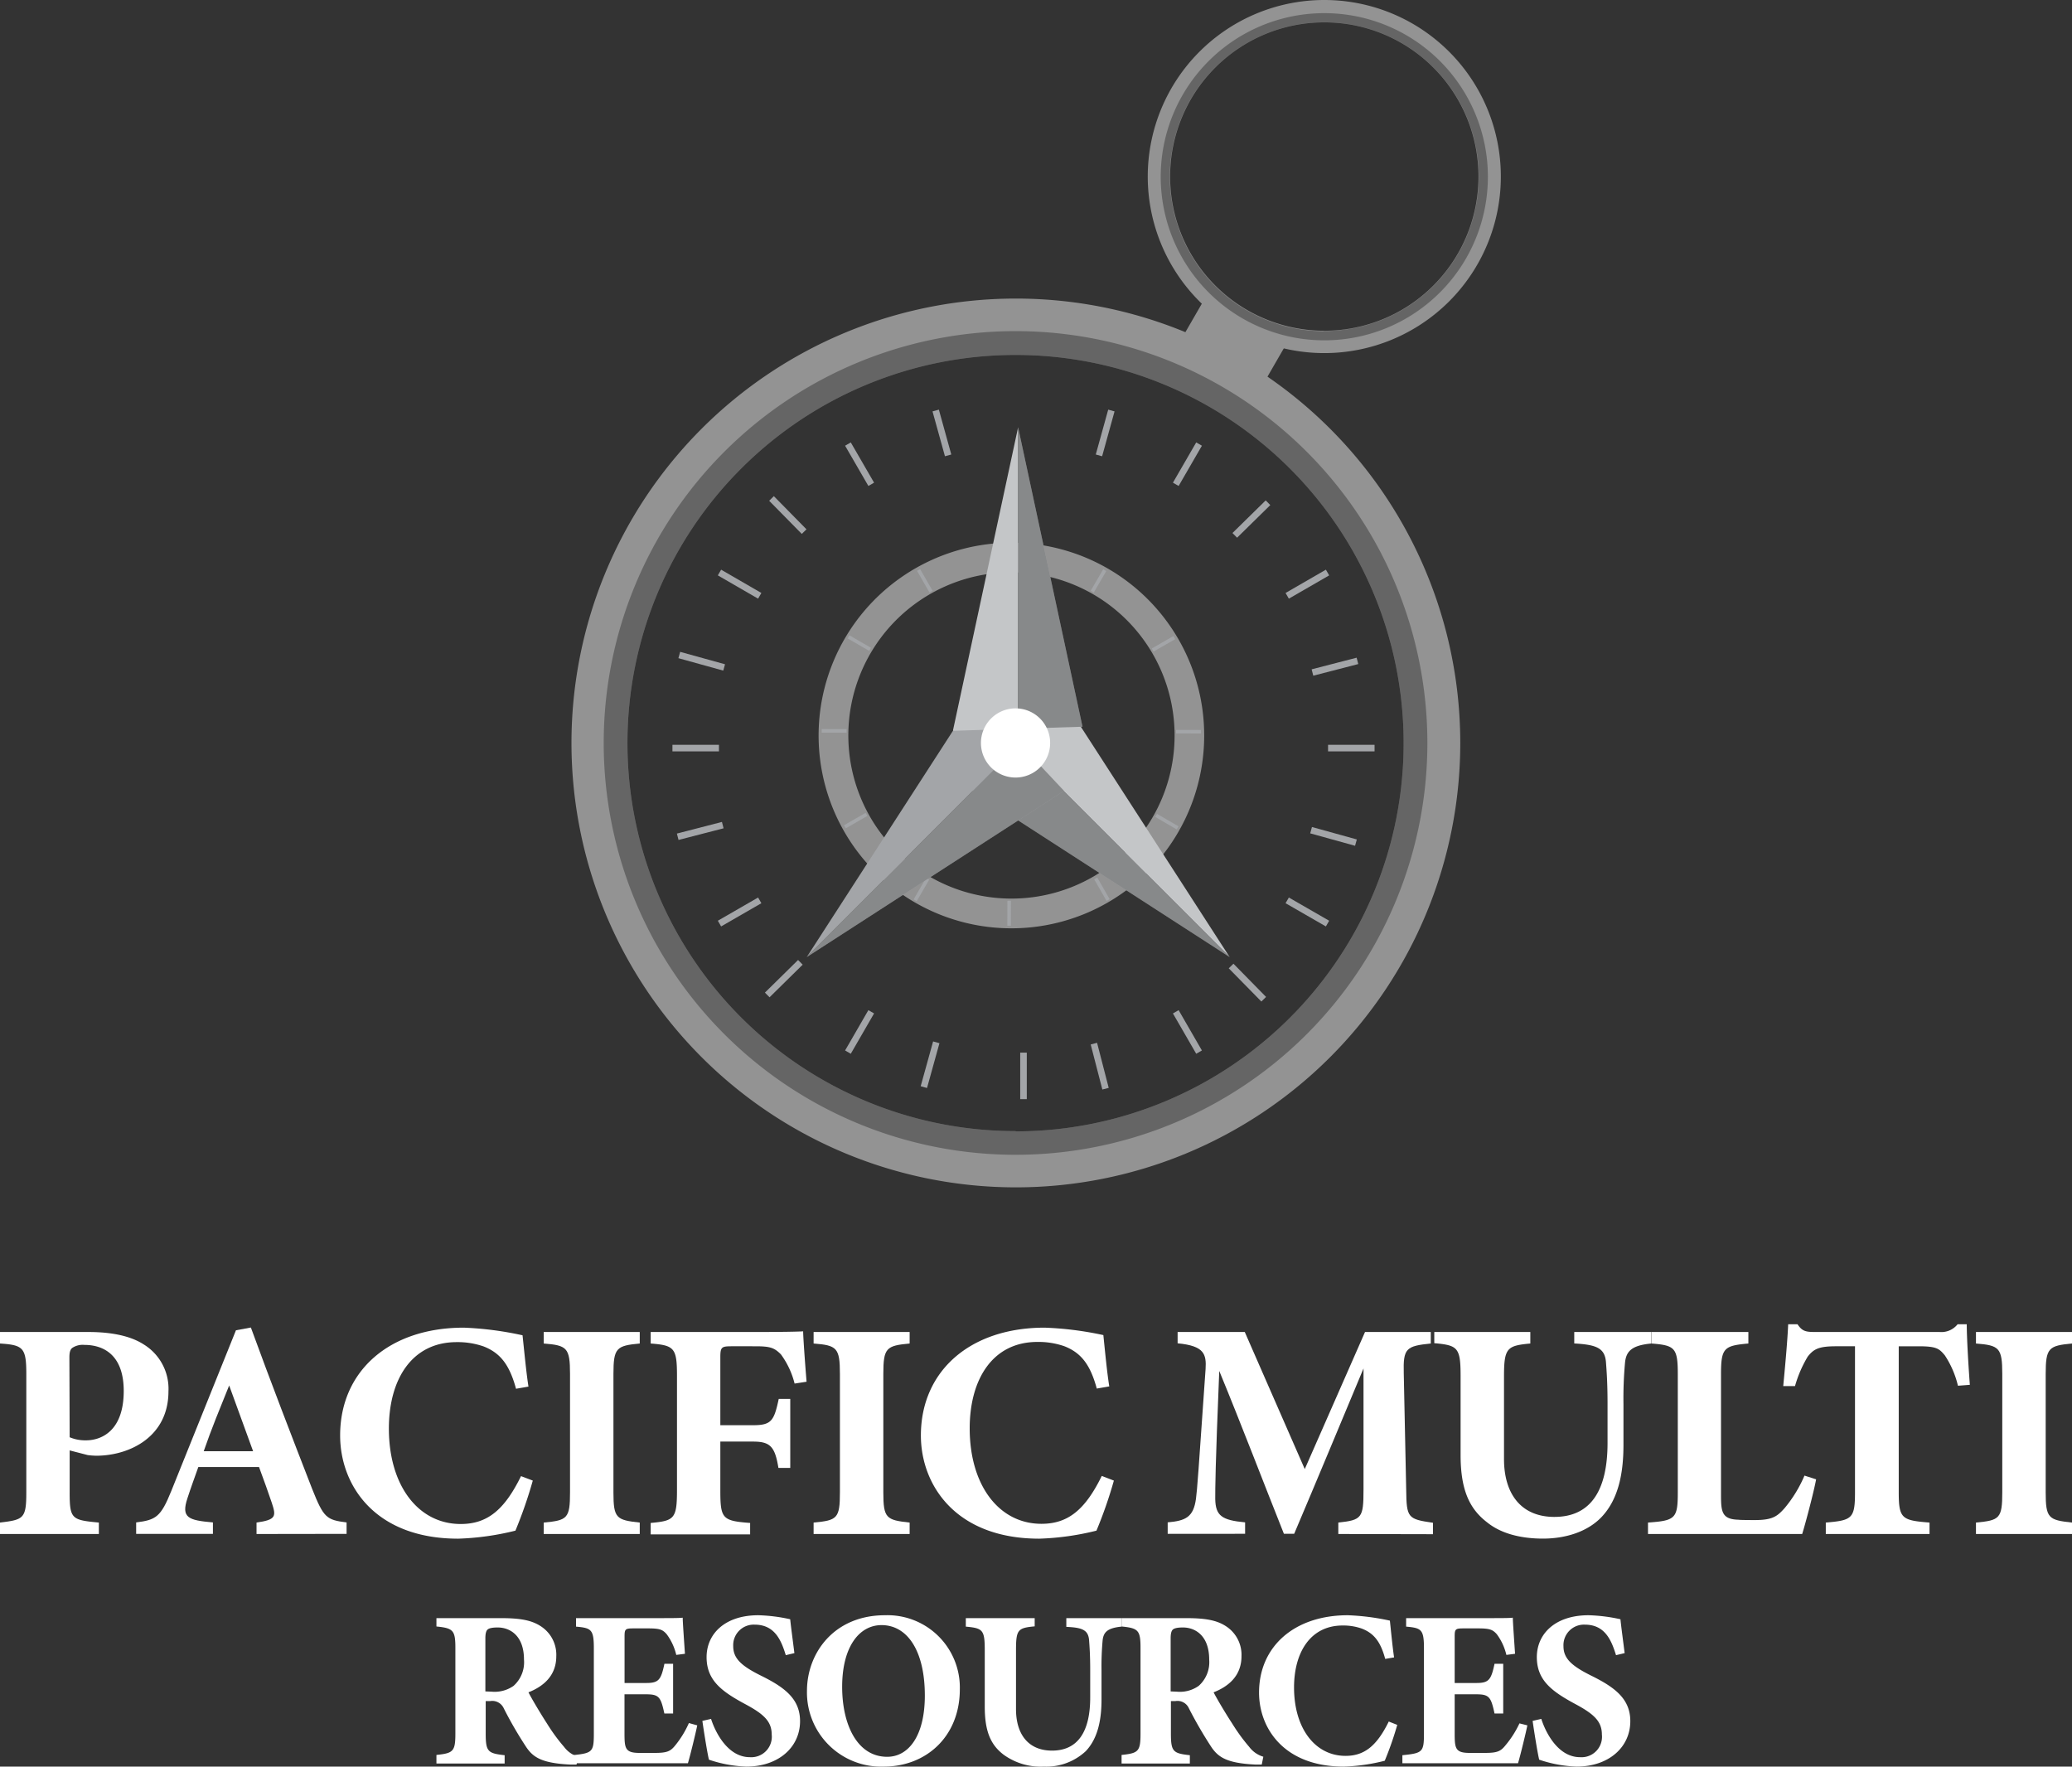 <svg xmlns="http://www.w3.org/2000/svg" viewBox="0 0 315 268.57"><rect x="0" y="0" width="315" height="268.57" fill="#333333" stroke="none"/><defs><style>.cls-1{fill:#fff;}.cls-2{fill:#939393;}.cls-3{opacity:0.31;}.cls-4,.cls-5{fill:none;stroke:#a3a5a8;stroke-miterlimit:10;}.cls-4{stroke-width:0.54px;}.cls-6{fill:#c4c6c8;}.cls-7{fill:#a3a5a8;}</style></defs><title>Asset 1</title><g id="Layer_2" data-name="Layer 2"><g id="Layer_1-2" data-name="Layer 1"><path class="cls-1" d="M13.42,202.5c3.73,0,6.57.66,8.51,1.94a7.9,7.9,0,0,1,3.68,7.08c0,6.86-5.81,9.74-10.87,9.79a11.09,11.09,0,0,1-1.41-.1l-2.74-.71v6.43c0,4,.33,4.16,4.44,4.54v1.74H0v-1.74c3.54-.43,4-.57,4-4.54V208.88c0-4-.48-4.4-4-4.63V202.5Zm-2.83,16a6.08,6.08,0,0,0,2.5.47c2.17,0,5.72-1.28,5.72-7.51,0-5.3-2.88-7-6-7a2.85,2.85,0,0,0-1.84.47c-.33.28-.42.75-.42,1.46Z"/><path class="cls-1" d="M39,233.21v-1.74c3-.43,3-.95,2.32-3-.48-1.42-1.23-3.54-1.94-5.44H30.15c-.52,1.47-1.18,3.27-1.65,4.73-1,3,.14,3.36,3.87,3.69v1.74H20.7v-1.74c3-.38,3.74-.81,5.34-4.78l9.83-24.43,2.27-.42c3,8.22,6.24,16.63,9.31,24.52,1.75,4.4,2.17,4.73,5.24,5.11v1.74Zm-4.16-22.58c-1.37,3.4-2.69,6.57-3.87,10h7.51Z"/><path class="cls-1" d="M81,225.09a68.6,68.6,0,0,1-2.64,7.61,41,41,0,0,1-8.7,1.22c-12.71,0-17.95-8.17-17.95-15.69,0-9.78,7.46-16.39,18.8-16.39A50.17,50.17,0,0,1,79.44,203c.24,2.22.57,5.72.9,7.8l-1.89.33c-1-3.69-2.41-5.44-4.91-6.43a12,12,0,0,0-4.11-.66c-6.86,0-10.31,5.72-10.31,13.14,0,8.65,4.45,14.51,10.92,14.51,4,0,6.62-2.08,9.17-7.28Z"/><path class="cls-1" d="M82.66,233.21v-1.74c3.59-.33,4-.62,4-4.59v-18c0-4-.47-4.35-4-4.63V202.5h14.6v1.75c-3.54.33-4,.66-4,4.63v18c0,3.92.42,4.21,4,4.59v1.74Z"/><path class="cls-1" d="M120.8,210.34a12.68,12.68,0,0,0-2.08-4.44c-1-1-1.61-1.23-3.87-1.23H111.3c-1.61,0-1.79.1-1.79,1.7v10.3h5c2.79,0,3.17-.7,3.88-4h1.75v10.49h-1.8c-.52-3.21-1.23-4-3.83-4h-5v7.37c0,4.35.28,4.68,4.53,5v1.74H98.92v-1.74c3.59-.33,4-.62,4-5V209.11c0-4.2-.43-4.58-4-4.86V202.5h16c4.06,0,6.43-.05,7.18-.1,0,.81.29,4.87.52,7.66Z"/><path class="cls-1" d="M123.69,233.21v-1.74c3.59-.33,4-.62,4-4.59v-18c0-4-.47-4.35-4-4.63V202.5h14.6v1.75c-3.55.33-4,.66-4,4.63v18c0,3.92.43,4.21,4,4.59v1.74Z"/><path class="cls-1" d="M169.34,225.09a66.51,66.51,0,0,1-2.65,7.61,40.89,40.89,0,0,1-8.69,1.22c-12.72,0-18-8.17-18-15.69,0-9.78,7.46-16.39,18.81-16.39a50.32,50.32,0,0,1,8.93,1.13c.23,2.22.56,5.72.9,7.8l-1.9.33c-1-3.69-2.41-5.44-4.91-6.43a12,12,0,0,0-4.11-.66c-6.85,0-10.3,5.72-10.3,13.14,0,8.65,4.44,14.51,10.91,14.51,4,0,6.62-2.08,9.17-7.28Z"/><path class="cls-1" d="M203.46,233.21v-1.74c3.59-.38,3.83-.71,3.83-5l0-18.43c-3.4,8.13-7.13,17.11-10.54,25.14h-1.56c-3.07-7.7-6.42-16.49-9.83-24.76-.61,14.84-.61,17.77-.61,19.47.05,2.55,1,3.22,4.54,3.55v1.74H177.52v-1.74c2.69-.24,3.92-.76,4.3-3.59.19-1.42.38-4.12,1.46-19.71.14-2.27-.19-3.54-4.25-3.92V202.5h10.21l9.12,20.84,9.16-20.84h10v1.75c-3.78.38-4.21.75-4.11,4.53l.37,17.72c.05,4.26.24,4.45,4.07,5v1.74Z"/><path class="cls-1" d="M251.05,204.25c-3,.28-3.82,1.18-4,2.88a60.14,60.14,0,0,0-.24,6.33v6.19c0,4.07-.66,8.18-3.35,11-2.18,2.27-5.53,3.26-8.89,3.26-3.12,0-6.24-.66-8.46-2.45-2.74-2.08-4.06-5-4.06-10.26v-12c0-4.35-.43-4.68-4-5V202.5h14.6v1.75c-3.54.33-4,.66-4,5v12.57c0,5.29,2.6,8.79,7.66,8.79,5.62,0,8.08-4.16,8.08-11.25v-5.91c0-3.26-.14-5-.24-6.38-.18-2.17-1.51-2.64-4.82-2.83V202.5h11.72Z"/><path class="cls-1" d="M276.1,224.9c-.37,2-1.7,7-2.12,8.31H250.54v-1.74c4.16-.29,4.53-.62,4.53-4.59v-18c0-4-.47-4.35-4-4.63V202.5H265.8v1.75c-3.68.33-4.16.66-4.16,4.63v18.33c0,2.6.1,3.78,2.7,3.83.09.05,2.26.05,2.45.05,2.7,0,3.41-.57,4.54-1.84a19.73,19.73,0,0,0,3-4.92Z"/><path class="cls-1" d="M297.66,210.67a14.39,14.39,0,0,0-2-4.63c-.85-1-1.22-1.37-4-1.37h-3v22.21c0,4,.48,4.26,4.68,4.59v1.74H277.57v-1.74c4-.33,4.44-.62,4.44-4.59V204.67h-2.88c-2.65,0-3.4.43-4.3,1.56a18.31,18.31,0,0,0-1.94,4.49H271.1c.33-3.45.66-7.13.75-9.4h1.42c.71,1.08,1.28,1.18,2.69,1.18h18.91a3.14,3.14,0,0,0,2.74-1.18H299c0,2,.24,6.14.47,9.21Z"/><path class="cls-1" d="M300.4,233.21v-1.74c3.59-.33,4-.62,4-4.59v-18c0-4-.48-4.35-4-4.63V202.5H315v1.75c-3.54.33-4,.66-4,4.63v18c0,3.92.43,4.21,4,4.59v1.74Z"/><path class="cls-1" d="M87.65,268.26c-.2,0-.61,0-1,0-4.3-.21-5.56-1.12-6.57-2.54a59.73,59.73,0,0,1-3.49-6,1.92,1.92,0,0,0-2.07-1.11l-.68,0v4.95c0,2.74.34,3,2.88,3.28v1.26H66.35V266.8c2.57-.27,2.88-.54,2.88-3.28v-13c0-2.67-.34-3-2.88-3.25V246h9.82c3,0,4.74.34,6.13,1.29a5.15,5.15,0,0,1,2.27,4.5c0,3-2,4.61-4.23,5.49.51,1,1.83,3.22,2.84,4.78a27.56,27.56,0,0,0,2.58,3.52,4.14,4.14,0,0,0,2.13,1.49Zm-12.9-11.08a5,5,0,0,0,3.32-.88,4.8,4.8,0,0,0,1.59-4c0-3.59-2.07-4.88-4-4.88-.92,0-1.36.14-1.56.34s-.31.61-.31,1.29v8.09Z"/><path class="cls-1" d="M106,262.3c-.17.91-1.12,4.81-1.42,5.76H87v-1.22c3.08-.31,3.28-.48,3.28-3.32V250.58c0-2.88-.4-3.08-2.71-3.29V246h11c3.56,0,4.74,0,5.22-.07,0,.61.2,3.39.34,5.49l-1.32.17a8.55,8.55,0,0,0-1.46-3.15c-.61-.68-1-.88-2.78-.88h-2.2c-1.29,0-1.42.07-1.42,1.22v7.08h3.32c1.89,0,2.23-.51,2.74-2.92h1.32v7.56H101c-.54-2.51-.81-2.92-2.78-2.92H94.94v5.83c0,2.34.07,3.05,2.17,3.08h2.4c1.9,0,2.41-.23,3.15-1.15a14.74,14.74,0,0,0,2.07-3.39Z"/><path class="cls-1" d="M119.46,251.63c-.67-2.17-1.62-4.64-4.74-4.64a3.12,3.12,0,0,0-3.25,3.28c0,1.87,1.25,3,4.23,4.48,3.63,1.79,5.93,3.55,5.93,6.91,0,4-3.32,6.91-8.16,6.91a19.7,19.7,0,0,1-5.69-1.05c-.21-.78-.78-4.31-1-5.9l1.32-.3c.68,2.13,2.58,5.82,5.9,5.82a3.12,3.12,0,0,0,3.32-3.45c0-2-1.22-3.12-4.07-4.64-3.52-1.9-5.83-3.59-5.83-7.12s2.78-6.37,7.86-6.37a25.28,25.28,0,0,1,4.85.61c.13,1.26.37,3,.64,5.15Z"/><path class="cls-1" d="M134.54,245.56a11,11,0,0,1,11.38,11.25c0,7.22-5.15,11.76-11.55,11.76a11.28,11.28,0,0,1-11.69-11.49C122.68,251.29,126.81,245.56,134.54,245.56Zm-.51,1.5c-3.46,0-6,3.38-6,9.38,0,5.72,2.27,10.64,6.85,10.64,3.21,0,5.72-3.12,5.72-9.32C140.6,251.05,138,247.06,134,247.06Z"/><path class="cls-1" d="M170.51,247.29c-2.16.21-2.74.85-2.88,2.07a43.51,43.51,0,0,0-.17,4.54v4.44c0,2.91-.47,5.86-2.4,7.89a8.8,8.8,0,0,1-6.37,2.34,9.63,9.63,0,0,1-6.06-1.77c-2-1.49-2.92-3.55-2.92-7.35v-8.57c0-3.11-.3-3.35-2.88-3.59V246H157.3v1.25c-2.54.24-2.84.48-2.84,3.59v9c0,3.8,1.86,6.3,5.48,6.3,4,0,5.8-3,5.8-8.06V253.9c0-2.34-.1-3.56-.17-4.57-.14-1.56-1.09-1.9-3.46-2V246h8.4Z"/><path class="cls-1" d="M191.82,268.26c-.2,0-.61,0-1,0-4.31-.21-5.56-1.12-6.58-2.54a63.85,63.85,0,0,1-3.49-6,1.9,1.9,0,0,0-2.06-1.11l-.68,0v4.95c0,2.74.34,3,2.88,3.28v1.26H170.51V266.8c2.58-.27,2.88-.54,2.88-3.28v-13c0-2.67-.34-3-2.88-3.25V246h9.83c3,0,4.74.34,6.13,1.29a5.17,5.17,0,0,1,2.27,4.5c0,3-2,4.61-4.24,5.49.51,1,1.83,3.22,2.85,4.78a27.77,27.77,0,0,0,2.57,3.52,4.16,4.16,0,0,0,2.14,1.49Zm-12.91-11.08a4.93,4.93,0,0,0,3.32-.88,4.81,4.81,0,0,0,1.6-4c0-3.59-2.07-4.88-4-4.88-.91,0-1.35.14-1.55.34s-.31.61-.31,1.29v8.09Z"/><path class="cls-1" d="M212.42,262.23a49.32,49.32,0,0,1-1.9,5.45,28.5,28.5,0,0,1-6.23.89c-9.12,0-12.88-5.86-12.88-11.25,0-7,5.36-11.76,13.49-11.76a35.94,35.94,0,0,1,6.4.82c.17,1.59.41,4.1.64,5.59l-1.35.23c-.71-2.64-1.73-3.89-3.53-4.6a8.48,8.48,0,0,0-2.94-.48c-4.91,0-7.39,4.1-7.39,9.42,0,6.2,3.19,10.4,7.83,10.4,2.84,0,4.74-1.49,6.57-5.22Z"/><path class="cls-1" d="M232.2,262.3c-.17.91-1.12,4.81-1.42,5.76H213.2v-1.22c3.08-.31,3.28-.48,3.28-3.32V250.58c0-2.88-.4-3.08-2.71-3.29V246h11c3.56,0,4.74,0,5.22-.07,0,.61.2,3.39.34,5.49l-1.32.17a8.55,8.55,0,0,0-1.46-3.15c-.61-.68-1.05-.88-2.78-.88h-2.2c-1.29,0-1.42.07-1.42,1.22v7.08h3.32c1.89,0,2.23-.51,2.74-2.92h1.32v7.56h-1.32c-.54-2.51-.81-2.92-2.78-2.92h-3.28v5.83c0,2.34.06,3.05,2.16,3.08h2.41c1.9,0,2.41-.23,3.15-1.15A15.1,15.1,0,0,0,231,262Z"/><path class="cls-1" d="M245.68,251.63c-.68-2.17-1.62-4.64-4.74-4.64a3.12,3.12,0,0,0-3.25,3.28c0,1.87,1.25,3,4.23,4.48,3.63,1.79,5.93,3.55,5.93,6.91,0,4-3.32,6.91-8.16,6.91a19.7,19.7,0,0,1-5.69-1.05c-.21-.78-.78-4.31-1-5.9l1.32-.3c.68,2.13,2.57,5.82,5.89,5.82a3.11,3.11,0,0,0,3.32-3.45c0-2-1.22-3.12-4.06-4.64-3.52-1.9-5.83-3.59-5.83-7.12s2.78-6.37,7.86-6.37a25.28,25.28,0,0,1,4.85.61c.13,1.26.37,3,.64,5.15Z"/><path class="cls-2" d="M154.39,45.39A67.56,67.56,0,1,0,222,113,67.56,67.56,0,0,0,154.39,45.39Zm0,126.57a59,59,0,1,1,59-59A59,59,0,0,1,154.39,172Z"/><path class="cls-3" d="M154.39,50.34A62.61,62.61,0,1,0,217,113,62.61,62.61,0,0,0,154.39,50.34Zm0,121.62a59,59,0,1,1,59-59A59,59,0,0,1,154.39,172Z"/><path class="cls-2" d="M153.77,82.51a29.31,29.31,0,1,0,29.3,29.31A29.3,29.3,0,0,0,153.77,82.51Zm0,54.1a24.8,24.8,0,1,1,24.8-24.79A24.79,24.79,0,0,1,153.77,136.61Z"/><line class="cls-4" x1="139.65" y1="86.65" x2="141.54" y2="89.94"/><line class="cls-4" x1="129" y1="96.82" x2="132.28" y2="98.72"/><line class="cls-4" x1="124.92" y1="111.11" x2="128.71" y2="111.12"/><line class="cls-4" x1="128.44" y1="125.7" x2="131.73" y2="123.81"/><line class="cls-4" x1="139.13" y1="136.87" x2="141.03" y2="133.59"/><line class="cls-4" x1="153.41" y1="140.73" x2="153.42" y2="136.94"/><line class="cls-4" x1="168.46" y1="136.83" x2="166.58" y2="133.54"/><line class="cls-4" x1="179.03" y1="125.86" x2="175.76" y2="123.96"/><line class="cls-4" x1="182.58" y1="111.24" x2="178.79" y2="111.23"/><line class="cls-4" x1="178.53" y1="96.93" x2="175.24" y2="98.82"/><line class="cls-4" x1="167.95" y1="86.68" x2="166.05" y2="89.95"/><line class="cls-5" x1="128.91" y1="67.51" x2="132.45" y2="73.63"/><line class="cls-5" x1="109.38" y1="87.04" x2="115.5" y2="90.58"/><line class="cls-5" x1="102.23" y1="113.73" x2="109.3" y2="113.73"/><line class="cls-5" x1="109.38" y1="140.41" x2="115.5" y2="136.88"/><line class="cls-5" x1="128.91" y1="159.95" x2="132.45" y2="153.82"/><line class="cls-5" x1="155.6" y1="167.1" x2="155.6" y2="160.03"/><line class="cls-5" x1="182.29" y1="159.95" x2="178.75" y2="153.82"/><line class="cls-5" x1="201.82" y1="140.41" x2="195.69" y2="136.88"/><line class="cls-5" x1="208.97" y1="113.73" x2="201.9" y2="113.73"/><line class="cls-5" x1="201.82" y1="87.04" x2="195.69" y2="90.58"/><line class="cls-5" x1="182.29" y1="67.51" x2="178.75" y2="73.63"/><line class="cls-5" x1="142.25" y1="62.41" x2="144.14" y2="69.23"/><line class="cls-5" x1="117.29" y1="75.78" x2="122.25" y2="80.82"/><line class="cls-5" x1="103.27" y1="99.58" x2="110.09" y2="101.47"/><line class="cls-5" x1="103.03" y1="127.21" x2="109.88" y2="125.44"/><line class="cls-5" x1="116.64" y1="151.26" x2="121.68" y2="146.3"/><line class="cls-5" x1="140.45" y1="165.27" x2="142.34" y2="158.46"/><line class="cls-5" x1="168.07" y1="165.51" x2="166.3" y2="158.66"/><line class="cls-5" x1="192.12" y1="151.91" x2="187.16" y2="146.86"/><line class="cls-5" x1="206.14" y1="128.1" x2="199.32" y2="126.21"/><line class="cls-5" x1="206.37" y1="100.47" x2="199.53" y2="102.24"/><line class="cls-5" x1="192.77" y1="76.43" x2="187.72" y2="81.39"/><line class="cls-5" x1="168.96" y1="62.41" x2="167.07" y2="69.23"/><path class="cls-1" d="M157,115.58a3.72,3.72,0,1,1,0-5.26A3.71,3.71,0,0,1,157,115.58Z"/><polygon class="cls-6" points="186.94 145.5 161.39 105.95 161.29 105.89 154.53 113.09 186.94 145.5"/><polygon class="cls-6" points="147.83 120.23 186.94 145.5 154.53 113.09 147.83 120.23"/><polygon class="cls-3" points="147.83 120.23 186.94 145.5 154.53 113.09 147.83 120.23"/><polygon class="cls-7" points="122.65 145.5 148.2 105.95 148.29 105.89 155.05 113.09 122.65 145.5"/><polygon class="cls-6" points="161.76 120.23 122.65 145.5 155.05 113.09 161.76 120.23"/><polygon class="cls-3" points="161.76 120.23 122.65 145.5 155.05 113.09 161.76 120.23"/><polygon class="cls-6" points="154.78 64.96 144.89 110.99 144.91 111.1 154.78 110.79 154.78 64.96"/><polygon class="cls-6" points="164.57 110.48 154.78 64.96 154.78 110.79 164.57 110.48"/><polygon class="cls-3" points="164.57 110.48 154.78 64.96 154.78 110.79 164.57 110.48"/><path class="cls-1" d="M150.67,116.67a5.26,5.26,0,1,1,7.44,0A5.27,5.27,0,0,1,150.67,116.67Z"/><path class="cls-2" d="M201.33,0a26.84,26.84,0,1,0,26.84,26.84A26.84,26.84,0,0,0,201.33,0Zm0,50.28a23.44,23.44,0,1,1,23.44-23.44A23.43,23.43,0,0,1,201.33,50.28Z"/><path class="cls-3" d="M201.33,2A24.87,24.87,0,1,0,226.2,26.84,24.87,24.87,0,0,0,201.33,2Zm0,48.35a23.48,23.48,0,1,1,23.48-23.48A23.48,23.48,0,0,1,201.33,50.32Z"/><rect class="cls-2" x="180.56" y="48.65" width="14.19" height="6.32" transform="translate(51.04 -86.89) rotate(30)"/></g></g></svg>